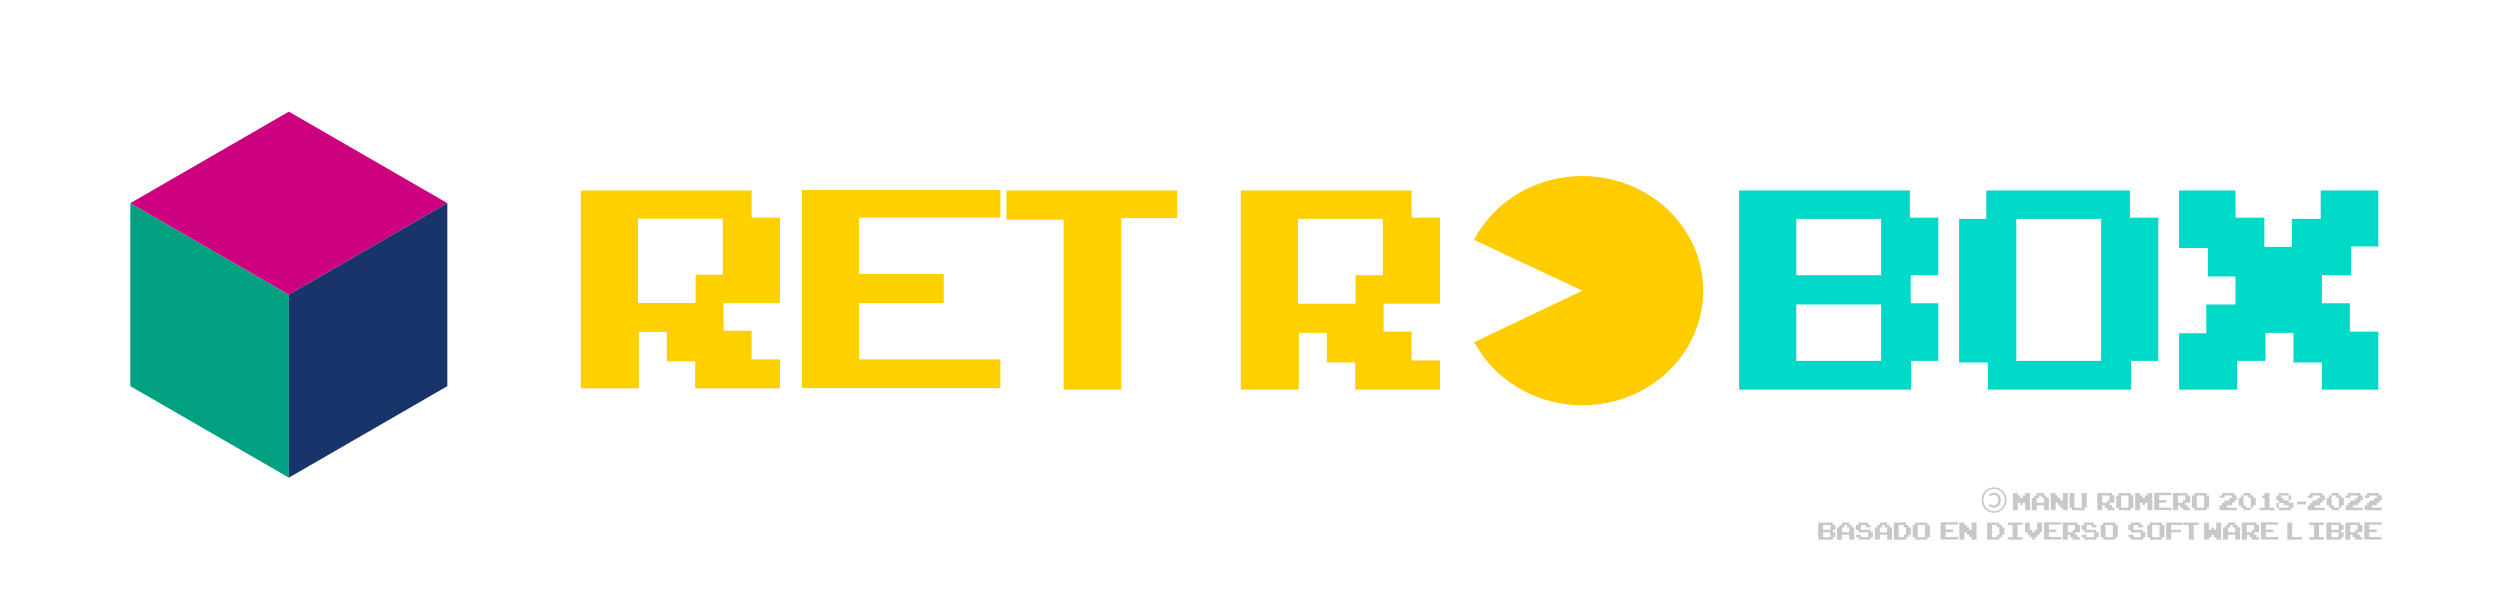 <?xml version="1.0" encoding="UTF-8" standalone="no"?>
<svg
   version="1.0"
   width="600"
   height="145"
   viewBox="0 0 6000 1450"
   preserveAspectRatio="xMidYMid meet"
   id="svg21"
   sodipodi:docname="splash_retrobox.svg"
   inkscape:version="1.1.2 (0a00cf5339, 2022-02-04)"
   xmlns:inkscape="http://www.inkscape.org/namespaces/inkscape"
   xmlns:sodipodi="http://sodipodi.sourceforge.net/DTD/sodipodi-0.dtd"
   xmlns="http://www.w3.org/2000/svg"
   xmlns:svg="http://www.w3.org/2000/svg"
   xmlns:rdf="http://www.w3.org/1999/02/22-rdf-syntax-ns#"
   xmlns:cc="http://creativecommons.org/ns#"
   xmlns:dc="http://purl.org/dc/elements/1.1/">
  <defs
     id="defs25">
    <inkscape:path-effect
       effect="simplify"
       id="path-effect37937"
       is_visible="true"
       lpeversion="1"
       steps="1"
       threshold="0"
       smooth_angles="360"
       helper_size="0"
       simplify_individual_paths="false"
       simplify_just_coalesce="false" />
    <inkscape:path-effect
       effect="simplify"
       id="path-effect1010"
       is_visible="true"
       lpeversion="1"
       steps="1"
       threshold="0"
       smooth_angles="360"
       helper_size="0"
       simplify_individual_paths="false"
       simplify_just_coalesce="false" />
    <inkscape:path-effect
       effect="simplify"
       id="path-effect15105"
       is_visible="true"
       lpeversion="1"
       steps="1"
       threshold="0"
       smooth_angles="360"
       helper_size="0"
       simplify_individual_paths="false"
       simplify_just_coalesce="false" />
    <inkscape:path-effect
       effect="simplify"
       id="path-effect15101"
       is_visible="true"
       lpeversion="1"
       steps="1"
       threshold="0"
       smooth_angles="360"
       helper_size="0"
       simplify_individual_paths="false"
       simplify_just_coalesce="false" />
    <inkscape:path-effect
       effect="simplify"
       id="path-effect15097"
       is_visible="true"
       lpeversion="1"
       steps="1"
       threshold="0"
       smooth_angles="360"
       helper_size="0"
       simplify_individual_paths="false"
       simplify_just_coalesce="false" />
    <inkscape:path-effect
       effect="simplify"
       id="path-effect15093"
       is_visible="true"
       lpeversion="1"
       steps="1"
       threshold="0"
       smooth_angles="360"
       helper_size="0"
       simplify_individual_paths="false"
       simplify_just_coalesce="false" />
    <inkscape:path-effect
       effect="simplify"
       id="path-effect15089"
       is_visible="true"
       lpeversion="1"
       steps="1"
       threshold="0"
       smooth_angles="360"
       helper_size="0"
       simplify_individual_paths="false"
       simplify_just_coalesce="false" />
    <inkscape:path-effect
       effect="simplify"
       id="path-effect15085"
       is_visible="true"
       lpeversion="1"
       steps="1"
       threshold="0"
       smooth_angles="360"
       helper_size="0"
       simplify_individual_paths="false"
       simplify_just_coalesce="false" />
    <inkscape:path-effect
       effect="simplify"
       id="path-effect14888"
       is_visible="true"
       lpeversion="1"
       steps="1"
       threshold="0"
       smooth_angles="360"
       helper_size="0"
       simplify_individual_paths="false"
       simplify_just_coalesce="false" />
    <inkscape:path-effect
       effect="simplify"
       id="path-effect14884"
       is_visible="true"
       lpeversion="1"
       steps="1"
       threshold="0"
       smooth_angles="360"
       helper_size="0"
       simplify_individual_paths="false"
       simplify_just_coalesce="false" />
    <inkscape:path-effect
       effect="simplify"
       id="path-effect14880"
       is_visible="true"
       lpeversion="1"
       steps="1"
       threshold="0"
       smooth_angles="360"
       helper_size="0"
       simplify_individual_paths="false"
       simplify_just_coalesce="false" />
    <inkscape:path-effect
       effect="simplify"
       id="path-effect14356"
       is_visible="true"
       lpeversion="1"
       steps="1"
       threshold="0"
       smooth_angles="360"
       helper_size="0"
       simplify_individual_paths="false"
       simplify_just_coalesce="false" />
    <inkscape:path-effect
       effect="simplify"
       id="path-effect14352"
       is_visible="true"
       lpeversion="1"
       steps="1"
       threshold="0"
       smooth_angles="360"
       helper_size="0"
       simplify_individual_paths="false"
       simplify_just_coalesce="false" />
    <inkscape:path-effect
       effect="simplify"
       id="path-effect14348"
       is_visible="true"
       lpeversion="1"
       steps="1"
       threshold="0"
       smooth_angles="360"
       helper_size="0"
       simplify_individual_paths="false"
       simplify_just_coalesce="false" />
    <inkscape:path-effect
       effect="simplify"
       id="path-effect13379"
       is_visible="true"
       lpeversion="1"
       steps="1"
       threshold="0"
       smooth_angles="360"
       helper_size="0"
       simplify_individual_paths="false"
       simplify_just_coalesce="false" />
    <inkscape:path-effect
       effect="skeletal"
       id="path-effect13375"
       is_visible="true"
       lpeversion="1"
       pattern="M 0,188.679 C 0,84.528 84.528,0 188.679,0 c 104.151,0 188.679,84.528 188.679,188.679 0,104.151 -84.528,188.679 -188.679,188.679 C 84.528,377.358 0,292.83 0,188.679 Z"
       copytype="single_stretched"
       prop_scale="1"
       scale_y_rel="false"
       spacing="0"
       normal_offset="0"
       tang_offset="0"
       prop_units="false"
       vertical_pattern="false"
       hide_knot="false"
       fuse_tolerance="0" />
    <inkscape:path-effect
       effect="simplify"
       id="path-effect13373"
       is_visible="true"
       lpeversion="1"
       steps="1"
       threshold="0"
       smooth_angles="360"
       helper_size="0"
       simplify_individual_paths="false"
       simplify_just_coalesce="false" />
    <inkscape:path-effect
       effect="skeletal"
       id="path-effect13369"
       is_visible="true"
       lpeversion="1"
       pattern="M 0,188.679 C 0,84.528 84.528,0 188.679,0 c 104.151,0 188.679,84.528 188.679,188.679 0,104.151 -84.528,188.679 -188.679,188.679 C 84.528,377.358 0,292.83 0,188.679 Z"
       copytype="single_stretched"
       prop_scale="1"
       scale_y_rel="false"
       spacing="0"
       normal_offset="0"
       tang_offset="0"
       prop_units="false"
       vertical_pattern="false"
       hide_knot="false"
       fuse_tolerance="0" />
    <inkscape:path-effect
       effect="powerstroke"
       id="path-effect13365"
       is_visible="true"
       lpeversion="1"
       offset_points="10,188.679"
       not_jump="false"
       sort_points="true"
       interpolator_type="CubicBezierJohan"
       interpolator_beta="0.2"
       start_linecap_type="zerowidth"
       linejoin_type="extrp_arc"
       miter_limit="4"
       scale_width="1"
       end_linecap_type="zerowidth" />
    <inkscape:path-effect
       effect="powerstroke"
       id="path-effect13361"
       is_visible="true"
       lpeversion="1"
       offset_points="0,188.679"
       not_jump="false"
       sort_points="true"
       interpolator_type="CubicBezierJohan"
       interpolator_beta="0.2"
       start_linecap_type="zerowidth"
       linejoin_type="extrp_arc"
       miter_limit="4"
       scale_width="1"
       end_linecap_type="zerowidth" />
    <inkscape:path-effect
       effect="powerstroke"
       id="path-effect13357"
       is_visible="true"
       lpeversion="1"
       offset_points="0,188.679"
       not_jump="false"
       sort_points="true"
       interpolator_type="CubicBezierJohan"
       interpolator_beta="0.2"
       start_linecap_type="zerowidth"
       linejoin_type="extrp_arc"
       miter_limit="4"
       scale_width="1"
       end_linecap_type="zerowidth" />
    <inkscape:path-effect
       effect="powerstroke"
       id="path-effect13353"
       is_visible="true"
       lpeversion="1"
       offset_points="0,188.679"
       not_jump="false"
       sort_points="true"
       interpolator_type="CubicBezierJohan"
       interpolator_beta="0.2"
       start_linecap_type="zerowidth"
       linejoin_type="extrp_arc"
       miter_limit="4"
       scale_width="1"
       end_linecap_type="zerowidth" />
    <inkscape:path-effect
       effect="powerstroke"
       id="path-effect13349"
       is_visible="true"
       lpeversion="1"
       offset_points="0,188.679"
       not_jump="false"
       sort_points="true"
       interpolator_type="CubicBezierJohan"
       interpolator_beta="0.2"
       start_linecap_type="zerowidth"
       linejoin_type="extrp_arc"
       miter_limit="4"
       scale_width="1"
       end_linecap_type="zerowidth" />
    <inkscape:path-effect
       effect="powerstroke"
       id="path-effect13345"
       is_visible="true"
       lpeversion="1"
       offset_points="0,188.679"
       not_jump="false"
       sort_points="true"
       interpolator_type="CubicBezierJohan"
       interpolator_beta="0.2"
       start_linecap_type="zerowidth"
       linejoin_type="extrp_arc"
       miter_limit="4"
       scale_width="1"
       end_linecap_type="zerowidth" />
    <inkscape:path-effect
       effect="powerstroke"
       id="path-effect13341"
       is_visible="true"
       lpeversion="1"
       offset_points="0,188.679"
       not_jump="false"
       sort_points="true"
       interpolator_type="CubicBezierJohan"
       interpolator_beta="0.2"
       start_linecap_type="zerowidth"
       linejoin_type="extrp_arc"
       miter_limit="4"
       scale_width="1"
       end_linecap_type="zerowidth" />
    <inkscape:path-effect
       effect="powerstroke"
       id="path-effect13337"
       is_visible="true"
       lpeversion="1"
       offset_points="0,188.679"
       not_jump="false"
       sort_points="true"
       interpolator_type="CubicBezierJohan"
       interpolator_beta="0.2"
       start_linecap_type="zerowidth"
       linejoin_type="extrp_arc"
       miter_limit="4"
       scale_width="1"
       end_linecap_type="zerowidth" />
    <inkscape:path-effect
       effect="powerstroke"
       id="path-effect13333"
       is_visible="true"
       lpeversion="1"
       offset_points="0,188.679"
       not_jump="false"
       sort_points="true"
       interpolator_type="CubicBezierJohan"
       interpolator_beta="0.2"
       start_linecap_type="zerowidth"
       linejoin_type="extrp_arc"
       miter_limit="4"
       scale_width="1"
       end_linecap_type="zerowidth" />
    <inkscape:path-effect
       effect="powerstroke"
       id="path-effect13329"
       is_visible="true"
       lpeversion="1"
       offset_points="0,188.679"
       not_jump="false"
       sort_points="true"
       interpolator_type="CubicBezierJohan"
       interpolator_beta="0.2"
       start_linecap_type="zerowidth"
       linejoin_type="extrp_arc"
       miter_limit="4"
       scale_width="1"
       end_linecap_type="zerowidth" />
    <inkscape:path-effect
       effect="powerstroke"
       id="path-effect13325"
       is_visible="true"
       lpeversion="1"
       offset_points="0,188.679"
       not_jump="false"
       sort_points="true"
       interpolator_type="CubicBezierJohan"
       interpolator_beta="0.2"
       start_linecap_type="zerowidth"
       linejoin_type="extrp_arc"
       miter_limit="4"
       scale_width="1"
       end_linecap_type="zerowidth" />
    <inkscape:path-effect
       effect="powerstroke"
       id="path-effect13321"
       is_visible="true"
       lpeversion="1"
       offset_points="0,188.679"
       not_jump="false"
       sort_points="true"
       interpolator_type="CubicBezierJohan"
       interpolator_beta="0.2"
       start_linecap_type="zerowidth"
       linejoin_type="extrp_arc"
       miter_limit="4"
       scale_width="1"
       end_linecap_type="zerowidth" />
    <inkscape:path-effect
       effect="bend_path"
       id="path-effect13315"
       is_visible="true"
       lpeversion="1"
       bendpath="m 1288.155,445.716 c 30.002,89.042 24.671,178.474 24.671,271.714 0,66.675 0,133.35 0,200.025"
       prop_scale="8"
       scale_y_rel="false"
       vertical="false"
       hide_knot="false" />
    <inkscape:path-effect
       effect="bend_path"
       id="path-effect13298"
       is_visible="true"
       lpeversion="1"
       bendpath="m 1087.418,736.426 c 30.96,16.879 52.063,46.237 78.786,68.595 6.068,5.077 13.694,9.123 19.268,14.697"
       prop_scale="1"
       scale_y_rel="false"
       vertical="false"
       hide_knot="false" />
    <inkscape:path-effect
       effect="skeletal"
       id="path-effect13281"
       is_visible="true"
       lpeversion="1"
       pattern="M 0,188.679 C 0,84.528 84.528,0 188.679,0 c 104.151,0 188.679,84.528 188.679,188.679 0,104.151 -84.528,188.679 -188.679,188.679 C 84.528,377.358 0,292.83 0,188.679 Z"
       copytype="single_stretched"
       prop_scale="1"
       scale_y_rel="false"
       spacing="0"
       normal_offset="0"
       tang_offset="0"
       prop_units="false"
       vertical_pattern="false"
       hide_knot="false"
       fuse_tolerance="0" />
    <marker
       style="overflow:visible"
       id="Arrow1Lstart"
       refX="0"
       refY="0"
       orient="auto"
       inkscape:stockid="Arrow1Lstart"
       inkscape:isstock="true">
      <path
         transform="matrix(0.8,0,0,0.8,10,0)"
         style="fill-rule:evenodd;stroke:#000000;stroke-width:1pt"
         d="M 0,0 5,-5 -12.5,0 5,5 Z"
         id="path1033" />
    </marker>
    <linearGradient
       id="linearGradient847"
       inkscape:swatch="solid">
      <stop
         style="stop-color:#000000;stop-opacity:1;"
         offset="0"
         id="stop845" />
    </linearGradient>
    <filter
       style="color-interpolation-filters:sRGB"
       inkscape:label="Drop Shadow"
       id="filter4892"
       x="-0.002"
       y="-0.006"
       width="1.005"
       height="1.016">
      <feFlood
         flood-opacity="0.498"
         flood-color="rgb(0,0,0)"
         result="flood"
         id="feFlood4882" />
      <feComposite
         in="flood"
         in2="SourceGraphic"
         operator="in"
         result="composite1"
         id="feComposite4884" />
      <feGaussianBlur
         in="composite1"
         stdDeviation="3"
         result="blur"
         id="feGaussianBlur4886" />
      <feOffset
         dx="6"
         dy="6"
         result="offset"
         id="feOffset4888" />
      <feComposite
         in="SourceGraphic"
         in2="offset"
         operator="over"
         result="composite2"
         id="feComposite4890" />
    </filter>
    <filter
       style="color-interpolation-filters:sRGB"
       inkscape:label="Drop Shadow"
       id="filter4892-2"
       x="-0.002"
       width="1.006"
       y="-0.008"
       height="1.022">
      <feFlood
         flood-opacity="0.498"
         flood-color="rgb(0,0,0)"
         result="flood"
         id="feFlood4882-4" />
      <feComposite
         in="flood"
         in2="SourceGraphic"
         operator="in"
         result="composite1"
         id="feComposite4884-0" />
      <feGaussianBlur
         in="composite1"
         stdDeviation="4.525"
         result="blur"
         id="feGaussianBlur4886-4" />
      <feOffset
         dx="6"
         dy="6"
         result="offset"
         id="feOffset4888-1" />
      <feComposite
         in="SourceGraphic"
         in2="offset"
         operator="over"
         result="composite2"
         id="feComposite4890-3" />
    </filter>
    <filter
       style="color-interpolation-filters:sRGB"
       inkscape:label="Drop Shadow"
       id="filter4892-2-8"
       x="-0.003"
       width="1.007"
       y="-0.009"
       height="1.023">
      <feFlood
         flood-opacity="0.498"
         flood-color="rgb(0,0,0)"
         result="flood"
         id="feFlood4882-4-5" />
      <feComposite
         in="flood"
         in2="SourceGraphic"
         operator="in"
         result="composite1"
         id="feComposite4884-0-8" />
      <feGaussianBlur
         in="composite1"
         stdDeviation="4.91"
         result="blur"
         id="feGaussianBlur4886-4-2" />
      <feOffset
         dx="6"
         dy="6"
         result="offset"
         id="feOffset4888-1-8" />
      <feComposite
         in="SourceGraphic"
         in2="offset"
         operator="over"
         result="composite2"
         id="feComposite4890-3-4" />
    </filter>
    <clipPath
       clipPathUnits="userSpaceOnUse"
       id="clipPath26095">
      <g
         id="g26101"
         transform="matrix(1.209,0,0,1,-2297.625,-93.198)">
        <path
           sodipodi:type="star"
           style="fill:#00ffff;fill-opacity:1"
           id="path26097"
           inkscape:flatsided="true"
           sodipodi:sides="3"
           sodipodi:cx="291.7088"
           sodipodi:cy="12.1157"
           sodipodi:r1="20.503492"
           sodipodi:r2="10.251747"
           sodipodi:arg1="0"
           sodipodi:arg2="1.0471976"
           inkscape:rounded="0"
           inkscape:randomized="0"
           transform="matrix(10.909,16.615,-18.895,9.593,2960.326,-4216.664)"
           inkscape:transform-center-x="111.83742"
           inkscape:transform-center-y="6.5843744e-05"
           d="M 312.212,12.116 281.457,29.872 V -5.641 Z" />
        <path
           sodipodi:type="star"
           style="fill:#00ffff;fill-opacity:1"
           id="path26099"
           inkscape:flatsided="true"
           sodipodi:sides="3"
           sodipodi:cx="291.7088"
           sodipodi:cy="12.1157"
           sodipodi:r1="20.503492"
           sodipodi:r2="10.251747"
           sodipodi:arg1="0"
           sodipodi:arg2="1.0471976"
           inkscape:rounded="0"
           inkscape:randomized="0"
           transform="matrix(10.909,16.615,-18.895,9.593,2960.326,-4622.074)"
           inkscape:transform-center-x="111.83742"
           inkscape:transform-center-y="6.5843744e-05"
           d="M 312.212,12.116 281.457,29.872 V -5.641 Z" />
      </g>
    </clipPath>
  </defs>
  <sodipodi:namedview
     pagecolor="#ffffff"
     bordercolor="#666666"
     borderopacity="1"
     objecttolerance="10"
     gridtolerance="10"
     guidetolerance="10"
     inkscape:pageopacity="0"
     inkscape:pageshadow="2"
     inkscape:window-width="1366"
     inkscape:window-height="703"
     id="namedview23"
     showgrid="false"
     inkscape:zoom="1"
     inkscape:cx="291"
     inkscape:cy="66.5"
     inkscape:window-x="0"
     inkscape:window-y="0"
     inkscape:window-maximized="1"
     inkscape:current-layer="svg21"
     inkscape:document-rotation="0"
     fit-margin-top="0"
     fit-margin-left="0"
     fit-margin-right="0"
     fit-margin-bottom="0"
     inkscape:pagecheckerboard="0"
     showguides="false"
     width="731.292px"
     height="145px" />
  <g
     aria-label="RETR   "
     id="text2609"
     style="font-size:2133.33px;line-height:1.25;font-family:'Game Over';-inkscape-font-specification:'Game Over';fill:#ffd000;fill-rule:evenodd;stroke-width:10"
     transform="translate(-100)">
    <path
       d="m 1972.01,727.017 h -135.36 v 66.75 h 67.2 v 68.657 h 68.16 v 69.611 h -203.52 v -64.843 h -68.16 v -70.564 h -67.2 v 135.407 h -139.2 V 457.157 h 409.92 v 64.843 h 68.16 z M 1834.73,659.313 V 524.86 h -203.52 v 202.157 h 138.24 v -67.703 z"
       style="font-size:960px;font-family:ArcadeClassic;-inkscape-font-specification:ArcadeClassic;stroke-width:9.966"
       id="path110907" />
    <path
       d="m 2500.945,931.397 h -476.136 v -475.192 h 476.136 v 66.13 h -339.153 v 135.094 h 203.114 v 69.909 h -203.114 v 135.094 h 339.153 z"
       style="font-size:960px;font-family:ArcadeClassic;-inkscape-font-specification:ArcadeClassic;stroke-width:9.841"
       id="path110909" />
    <path
       d="m 2925.289,523.397 h -134.4 v 411.84 h -138.24 v -408 h -137.28 v -70.08 h 409.92 z"
       style="font-size:960px;font-family:ArcadeClassic;-inkscape-font-specification:ArcadeClassic"
       id="path110911" />
    <path
       d="m 3556.008,728.837 h -135.36 v 67.2 h 67.2 v 69.12 h 68.16 v 70.08 h -203.52 v -65.28 h -68.16 v -71.04 h -67.2 v 136.32 h -139.2 v -478.08 h 409.92 v 65.28 h 68.16 z m -137.28,-68.16 v -135.36 h -203.52 v 203.52 h 138.24 v -68.16 z"
       style="font-size:960px;font-family:ArcadeClassic;-inkscape-font-specification:ArcadeClassic"
       id="path110913" />
  </g>
  <g
     aria-label="BOX"
     id="text1018"
     style="font-size:960px;line-height:1.25;fill:#00d8c8;fill-rule:evenodd;stroke-width:10"
     transform="translate(-100)">
    <path
       d="m 4751.946,866.07 h -65.28 v 69.12 h -412.8 v -478.08 h 409.92 v 65.28 h 68.16 v 138.24 h -66.24 v 67.2 h 66.24 z m -137.28,-205.44 v -135.36 h -203.52 v 135.36 z m 0,205.44 v -135.36 h -203.52 v 135.36 z"
       style="font-family:ArcadeClassic;-inkscape-font-specification:ArcadeClassic"
       id="path114196" />
    <path
       d="m 5279.945,866.07 h -65.28 v 69.12 h -343.68 v -65.28 h -69.12 v -344.64 h 65.28 v -68.16 h 344.64 v 65.28 h 68.16 z m -137.28,0 v -340.8 h -203.52 v 340.8 z"
       style="font-family:ArcadeClassic;-inkscape-font-specification:ArcadeClassic;fill:#00d8c8;fill-opacity:1"
       id="path114198" />
    <path
       d="m 5807.944,935.19 h -135.36 v -65.28 h -68.16 v -71.04 h -67.2 v 67.2 h -68.16 v 69.12 h -139.2 v -135.36 h 65.28 v -69.12 h 70.08 v -67.2 h -66.24 v -68.16 h -69.12 v -138.24 h 135.36 v 65.28 h 69.12 v 70.08 h 66.24 v -67.2 h 69.12 v -68.16 h 138.24 v 134.4 h -65.28 v 69.12 h -70.08 v 67.2 h 67.2 v 68.16 h 68.16 z"
       style="font-family:ArcadeClassic;-inkscape-font-specification:ArcadeClassic"
       id="path114200" />
  </g>
  <g
     aria-label="🄯 Manu  Romero  2018-2022"
     id="text1022"
     style="font-size:160px;line-height:1.25;font-family:'Noto Sans';-inkscape-font-specification:'Noto Sans';fill:#c8c8c8;fill-rule:evenodd;stroke-width:10"
     transform="matrix(0.516,0,0,0.516,2730.754,454.976)">
    <path
       d="m 3982.713,1503.428 c 31.2,0 57.76,-23.2 57.76,-59.52 0,-36.32 -26.56,-59.04 -57.76,-59.04 -31.04,0 -57.76,22.72 -57.76,59.04 0,36.32 26.72,59.52 57.76,59.52 z m 0,-7.2 c -27.04,0 -49.44,-21.12 -49.44,-52.32 0,-31.2 22.4,-51.84 49.44,-51.84 26.88,0 49.44,20.64 49.44,51.84 0,31.2 -22.56,52.32 -49.44,52.32 z m -1.44,-16.96 c 18.08,0 32.64,-13.28 32.64,-35.36 0,-20.8 -15.04,-33.76 -31.68,-33.76 -10.88,0 -17.76,4.16 -23.84,10.08 l 6.24,7.04 c 5.12,-4.8 10.24,-7.36 16.96,-7.36 12.48,0 20.48,9.92 20.48,24 0,15.84 -8.32,25.6 -21.28,25.6 -7.68,0 -12.96,-3.52 -18.24,-8 l -5.44,7.68 c 6.56,5.6 13.44,10.08 24.16,10.08 z"
       style="font-family:ArcadeClassic;-inkscape-font-specification:ArcadeClassic"
       id="path120072" />
    <path
       d="m 4149.592,1491.268 h -22.56 v -34.08 h -11.2 v 11.2 h -11.52 v -11.2 h -11.2 v 34.08 h -23.2 v -79.68 h 22.56 v 10.88 h 11.52 v 11.68 h 11.04 v -11.2 h 11.52 v -11.36 h 23.04 z"
       style="font-family:ArcadeClassic;-inkscape-font-specification:ArcadeClassic"
       id="path120074" />
    <path
       d="m 4237.592,1491.268 h -22.56 v -22.72 h -33.92 v 22.72 h -23.2 v -56.96 h 10.88 v -11.36 h 11.52 v -11.36 h 34.4 v 10.88 h 11.52 v 11.36 h 11.36 z m -22.88,-34.4 v -23.04 h -11.36 v -10.88 h -11.68 v 11.52 h -10.88 v 22.4 z"
       style="font-family:ArcadeClassic;-inkscape-font-specification:ArcadeClassic"
       id="path120076" />
    <path
       d="m 4325.592,1491.268 h -22.56 v -10.88 h -11.36 v -11.52 h -11.36 v -11.68 h -11.2 v 34.08 h -23.2 v -79.68 h 22.56 v 10.88 h 11.52 v 11.36 h 11.36 v 11.68 h 11.2 v -33.92 h 23.04 z"
       style="font-family:ArcadeClassic;-inkscape-font-specification:ArcadeClassic"
       id="path120078" />
    <path
       d="m 4413.592,1479.748 h -10.88 v 11.52 h -57.28 v -10.88 h -11.52 v -68.8 h 22.56 v 68.16 h 34.08 v -68.16 h 23.04 z"
       style="font-family:ArcadeClassic;-inkscape-font-specification:ArcadeClassic"
       id="path120080" />
    <path
       d="m 4542.551,1456.868 h -22.56 v 11.2 h 11.2 v 11.52 h 11.36 v 11.68 h -33.92 v -10.88 h -11.36 v -11.84 h -11.2 v 22.72 h -23.2 v -79.68 h 68.32 v 10.88 h 11.36 z m -22.88,-11.36 v -22.56 h -33.92 v 33.92 h 23.04 v -11.36 z"
       style="font-family:ArcadeClassic;-inkscape-font-specification:ArcadeClassic"
       id="path120082" />
    <path
       d="m 4630.551,1479.748 h -10.88 v 11.52 h -57.28 v -10.88 h -11.52 v -57.44 h 10.88 v -11.36 h 57.44 v 10.88 h 11.36 z m -22.88,0 v -56.8 h -33.92 v 56.8 z"
       style="font-family:ArcadeClassic;-inkscape-font-specification:ArcadeClassic"
       id="path120084" />
    <path
       d="m 4718.551,1491.268 h -22.56 v -34.08 h -11.2 v 11.2 h -11.52 v -11.2 h -11.2 v 34.08 h -23.2 v -79.68 h 22.56 v 10.88 h 11.52 v 11.68 h 11.04 v -11.2 h 11.52 v -11.36 h 23.04 z"
       style="font-family:ArcadeClassic;-inkscape-font-specification:ArcadeClassic"
       id="path120086" />
    <path
       d="m 4807.991,1490.628 h -80.64 v -80.48 h 80.64 v 11.2 h -57.44 v 22.88 h 34.4 v 11.84 h -34.4 v 22.88 h 57.44 z"
       style="font-family:ArcadeClassic;-inkscape-font-specification:ArcadeClassic"
       id="path120088" />
    <path
       d="m 4894.551,1456.868 h -22.56 v 11.2 h 11.2 v 11.52 h 11.36 v 11.68 h -33.92 v -10.88 h -11.36 v -11.84 h -11.2 v 22.72 h -23.2 v -79.68 h 68.32 v 10.88 h 11.36 z m -22.88,-11.36 v -22.56 h -33.92 v 33.92 h 23.04 v -11.36 z"
       style="font-family:ArcadeClassic;-inkscape-font-specification:ArcadeClassic"
       id="path120090" />
    <path
       d="m 4982.551,1479.748 h -10.88 v 11.52 h -57.28 v -10.88 h -11.52 v -57.44 h 10.88 v -11.36 h 57.44 v 10.88 h 11.36 z m -22.88,0 v -56.8 h -33.92 v 56.8 z"
       style="font-family:ArcadeClassic;-inkscape-font-specification:ArcadeClassic"
       id="path120092" />
    <path
       d="m 5111.51,1445.508 h -10.88 v 11.36 h -11.36 v 11.52 h -23.2 v 11.2 h 45.44 v 11.68 h -79.68 v -22.56 h 10.88 v -11.52 h 11.52 v -11.36 h 22.72 v -11.52 h 11.84 v -11.36 h -33.76 v 11.04 h -23.2 v -11.04 h 10.88 v -11.36 h 57.44 v 10.88 h 11.36 z"
       style="font-family:ArcadeClassic;-inkscape-font-specification:ArcadeClassic"
       id="path120094" />
    <path
       d="m 5199.51,1468.388 h -10.88 v 11.36 h -11.36 v 11.52 h -34.56 v -10.88 h -11.36 v -11.52 h -11.52 v -34.56 h 10.88 v -11.36 h 11.52 v -11.36 h 34.4 v 10.88 h 11.52 v 11.36 h 11.36 z m -22.88,11.36 v -45.92 h -11.36 v -10.88 h -22.56 v 45.92 h 11.52 v 10.88 z"
       style="font-family:ArcadeClassic;-inkscape-font-specification:ArcadeClassic"
       id="path120096" />
    <path
       d="m 5286.39,1491.268 h -68.32 v -11.2 h 22.56 v -45.44 h -11.04 v -11.68 h 10.88 v -11.36 h 23.04 v 68 h 22.88 z"
       style="font-family:ArcadeClassic;-inkscape-font-specification:ArcadeClassic"
       id="path120098" />
    <path
       d="m 5375.51,1479.748 h -10.88 v 11.52 h -57.28 v -10.88 h -11.52 v -23.2 h 11.2 v -11.2 h -11.2 v -23.04 h 10.88 v -11.36 h 45.92 v 10.88 h 11.52 v 23.04 h -11.2 v 11.2 h 22.56 z m -22.88,-34.24 v -22.56 h -33.92 v 11.68 h 11.52 v 10.88 z m 0,34.24 v -11.68 h -22.72 v -10.88 h -22.56 v 22.56 z"
       style="font-family:ArcadeClassic;-inkscape-font-specification:ArcadeClassic"
       id="path120100" />
    <path
       d="m 5391.482,1451.434 h 42.109 v 12.812 h -42.109 z"
       style="font-family:ArcadeClassic;-inkscape-font-specification:ArcadeClassic"
       id="path120102" />
    <path
       d="m 5521.244,1445.508 h -10.88 v 11.36 h -11.36 v 11.52 h -23.2 v 11.2 h 45.44 v 11.68 h -79.68 v -22.56 h 10.88 v -11.52 h 11.52 v -11.36 h 22.72 v -11.52 h 11.84 v -11.36 h -33.76 v 11.04 h -23.2 v -11.04 h 10.88 v -11.36 h 57.44 v 10.88 h 11.36 z"
       style="font-family:ArcadeClassic;-inkscape-font-specification:ArcadeClassic"
       id="path120104" />
    <path
       d="m 5609.244,1468.388 h -10.88 v 11.36 h -11.36 v 11.52 h -34.56 v -10.88 h -11.36 v -11.52 h -11.52 v -34.56 h 10.88 v -11.36 h 11.52 v -11.36 h 34.4 v 10.88 h 11.52 v 11.36 h 11.36 z m -22.88,11.36 v -45.92 h -11.36 v -10.88 h -22.56 v 45.92 h 11.52 v 10.88 z"
       style="font-family:ArcadeClassic;-inkscape-font-specification:ArcadeClassic"
       id="path120106" />
    <path
       d="m 5697.244,1445.508 h -10.88 v 11.36 h -11.36 v 11.52 h -23.2 v 11.2 h 45.44 v 11.68 h -79.68 v -22.56 h 10.88 v -11.52 h 11.52 v -11.36 h 22.72 v -11.52 h 11.84 v -11.36 h -33.76 v 11.04 h -23.2 v -11.04 h 10.88 v -11.36 h 57.44 v 10.88 h 11.36 z"
       style="font-family:ArcadeClassic;-inkscape-font-specification:ArcadeClassic"
       id="path120108" />
    <path
       d="m 5785.244,1445.508 h -10.88 v 11.36 h -11.36 v 11.52 h -23.2 v 11.2 h 45.44 v 11.68 h -79.68 v -22.56 h 10.88 v -11.52 h 11.52 v -11.36 h 22.72 v -11.52 h 11.84 v -11.36 h -33.76 v 11.04 h -23.2 v -11.04 h 10.88 v -11.36 h 57.44 v 10.88 h 11.36 z"
       style="font-family:ArcadeClassic;-inkscape-font-specification:ArcadeClassic"
       id="path120110" />
  </g>
  <g
     aria-label="BASADO  EN  DIVERSO  SOFTWARE  LIBRE"
     id="text74939"
     style="font-size:160px;line-height:1.25;stroke-width:10"
     transform="matrix(0.516,0,0,0.516,2730.754,454.976)">
    <path
       d="m 3244.088,1616.863 h -10.88 v 11.52 h -68.8 v -79.68 h 68.32 v 10.88 h 11.36 v 23.04 h -11.04 v 11.2 h 11.04 z m -22.88,-34.24 v -22.56 h -33.92 v 22.56 z m 0,34.24 v -22.56 h -33.92 v 22.56 z"
       style="font-family:ArcadeClassic;-inkscape-font-specification:ArcadeClassic;fill:#c8c8c8"
       id="path121593" />
    <path
       d="m 3332.088,1628.383 h -22.56 v -22.72 h -33.92 v 22.72 h -23.2 v -56.96 h 10.88 v -11.36 h 11.52 v -11.36 h 34.4 v 10.88 h 11.52 v 11.36 h 11.36 z m -22.88,-34.4 v -23.04 h -11.36 v -10.88 h -11.68 v 11.52 h -10.88 v 22.4 z"
       style="font-family:ArcadeClassic;-inkscape-font-specification:ArcadeClassic;fill:#c8c8c8"
       id="path121595" />
    <path
       d="m 3420.088,1616.863 h -10.88 v 11.52 h -57.28 v -10.88 h -11.52 v -11.68 h 22.56 v 11.04 h 34.4 v -22.24 h -45.44 v -11.52 h -11.52 v -23.04 h 10.88 v -11.36 h 45.92 v 10.88 h 11.52 v 11.52 h -22.56 v -11.04 h -22.88 v 22.24 h 45.44 v 11.52 h 11.36 z"
       style="font-family:ArcadeClassic;-inkscape-font-specification:ArcadeClassic;fill:#c8c8c8"
       id="path121597" />
    <path
       d="m 3508.088,1628.383 h -22.56 v -22.72 h -33.92 v 22.72 h -23.2 v -56.96 h 10.88 v -11.36 h 11.52 v -11.36 h 34.4 v 10.88 h 11.52 v 11.36 h 11.36 z m -22.88,-34.4 v -23.04 h -11.36 v -10.88 h -11.68 v 11.52 h -10.88 v 22.4 z"
       style="font-family:ArcadeClassic;-inkscape-font-specification:ArcadeClassic;fill:#c8c8c8"
       id="path121599" />
    <path
       d="m 3596.088,1605.503 h -10.88 v 11.36 h -11.36 v 11.52 h -57.44 v -79.68 h 56.8 v 10.88 h 11.52 v 11.36 h 11.36 z m -22.88,0 v -34.56 h -11.36 v -10.88 h -22.56 v 56.8 h 23.04 v -11.36 z"
       style="font-family:ArcadeClassic;-inkscape-font-specification:ArcadeClassic;fill:#c8c8c8"
       id="path121601" />
    <path
       d="m 3684.088,1616.863 h -10.88 v 11.52 h -57.28 v -10.88 h -11.52 v -57.44 h 10.88 v -11.36 h 57.44 v 10.88 h 11.36 z m -22.88,0 v -56.8 h -33.92 v 56.8 z"
       style="font-family:ArcadeClassic;-inkscape-font-specification:ArcadeClassic;fill:#c8c8c8"
       id="path121603" />
    <path
       d="m 3814.487,1627.743 h -80.64 v -80.48 h 80.64 v 11.2 h -57.44 v 22.88 h 34.4 v 11.84 h -34.4 v 22.88 h 57.44 z"
       style="font-family:ArcadeClassic;-inkscape-font-specification:ArcadeClassic;fill:#c8c8c8"
       id="path121605" />
    <path
       d="m 3901.047,1628.383 h -22.56 v -10.88 h -11.36 v -11.52 h -11.36 v -11.68 h -11.2 v 34.08 h -23.2 v -79.68 h 22.56 v 10.88 h 11.52 v 11.36 h 11.36 v 11.68 h 11.2 v -33.92 h 23.04 z"
       style="font-family:ArcadeClassic;-inkscape-font-specification:ArcadeClassic;fill:#c8c8c8"
       id="path121607" />
    <path
       d="m 4030.006,1605.503 h -10.88 v 11.36 h -11.36 v 11.52 h -57.44 v -79.68 h 56.8 v 10.88 h 11.52 v 11.36 h 11.36 z m -22.88,0 v -34.56 h -11.36 v -10.88 h -22.56 v 56.8 h 23.04 v -11.36 z"
       style="font-family:ArcadeClassic;-inkscape-font-specification:ArcadeClassic;fill:#c8c8c8"
       id="path121609" />
    <path
       d="m 4114.646,1628.383 h -68.32 v -11.2 h 22.56 v -56.8 h -22.56 v -11.68 h 68.32 v 11.04 h -22.56 v 56.96 h 22.56 z"
       style="font-family:ArcadeClassic;-inkscape-font-specification:ArcadeClassic;fill:#c8c8c8"
       id="path121611" />
    <path
       d="m 4206.006,1593.983 h -10.88 v 11.52 h -11.36 v 11.36 h -11.52 v 11.52 h -11.52 v -10.88 h -11.52 v -11.52 h -11.36 v -11.36 h -11.52 v -45.92 h 22.56 v 33.6 h 11.52 v 11.84 h 11.04 v -11.2 h 11.52 v -34.24 h 23.04 z"
       style="font-family:ArcadeClassic;-inkscape-font-specification:ArcadeClassic;fill:#c8c8c8"
       id="path121613" />
    <path
       d="m 4295.446,1627.743 h -80.64 v -80.48 h 80.64 v 11.2 h -57.44 v 22.88 h 34.4 v 11.84 h -34.4 v 22.88 h 57.44 z"
       style="font-family:ArcadeClassic;-inkscape-font-specification:ArcadeClassic;fill:#c8c8c8"
       id="path121615" />
    <path
       d="m 4382.006,1593.983 h -22.56 v 11.2 h 11.2 v 11.52 h 11.36 v 11.68 h -33.92 v -10.88 h -11.36 v -11.84 h -11.2 v 22.72 h -23.2 v -79.68 h 68.32 v 10.88 h 11.36 z m -22.88,-11.36 v -22.56 h -33.92 v 33.92 h 23.04 v -11.36 z"
       style="font-family:ArcadeClassic;-inkscape-font-specification:ArcadeClassic;fill:#c8c8c8"
       id="path121617" />
    <path
       d="m 4470.006,1616.863 h -10.88 v 11.52 h -57.28 v -10.88 h -11.52 v -11.68 h 22.56 v 11.04 h 34.4 v -22.24 h -45.44 v -11.52 h -11.52 v -23.04 h 10.88 v -11.36 h 45.92 v 10.88 h 11.52 v 11.52 h -22.56 v -11.04 h -22.88 v 22.24 h 45.44 v 11.52 h 11.36 z"
       style="font-family:ArcadeClassic;-inkscape-font-specification:ArcadeClassic;fill:#c8c8c8"
       id="path121619" />
    <path
       d="m 4558.006,1616.863 h -10.88 v 11.52 h -57.28 v -10.88 h -11.52 v -57.44 h 10.88 v -11.36 h 57.44 v 10.88 h 11.36 z m -22.88,0 v -56.8 h -33.92 v 56.8 z"
       style="font-family:ArcadeClassic;-inkscape-font-specification:ArcadeClassic;fill:#c8c8c8"
       id="path121621" />
    <path
       d="m 4686.965,1616.863 h -10.88 v 11.52 h -57.28 v -10.88 h -11.52 v -11.68 h 22.56 v 11.04 h 34.4 v -22.24 h -45.44 v -11.52 h -11.52 v -23.04 h 10.88 v -11.36 h 45.92 v 10.88 h 11.52 v 11.52 h -22.56 v -11.04 h -22.88 v 22.24 h 45.44 v 11.52 h 11.36 z"
       style="font-family:ArcadeClassic;-inkscape-font-specification:ArcadeClassic;fill:#c8c8c8"
       id="path121623" />
    <path
       d="m 4774.965,1616.863 h -10.88 v 11.52 h -57.28 v -10.88 h -11.52 v -57.44 h 10.88 v -11.36 h 57.44 v 10.88 h 11.36 z m -22.88,0 v -56.8 h -33.92 v 56.8 z"
       style="font-family:ArcadeClassic;-inkscape-font-specification:ArcadeClassic;fill:#c8c8c8"
       id="path121625" />
    <path
       d="m 4862.965,1559.743 h -56.8 v 22.56 h 45.44 v 11.68 h -45.12 v 34.4 h -23.2 v -79.68 h 79.68 z"
       style="font-family:ArcadeClassic;-inkscape-font-specification:ArcadeClassic;fill:#c8c8c8"
       id="path121627" />
    <path
       d="m 4933.845,1559.743 h -22.4 v 68.64 h -23.04 v -68 h -22.88 v -11.68 h 68.32 z"
       style="font-family:ArcadeClassic;-inkscape-font-specification:ArcadeClassic;fill:#c8c8c8"
       id="path121629" />
    <path
       d="m 5038.965,1628.383 h -22.56 v -10.88 h -11.36 v -11.84 h -11.2 v 11.2 h -11.36 v 11.52 h -23.2 v -79.68 h 22.56 v 33.92 h 11.2 v -11.04 h 11.68 v 11.04 h 11.2 v -33.92 h 23.04 z"
       style="font-family:ArcadeClassic;-inkscape-font-specification:ArcadeClassic;fill:#c8c8c8"
       id="path121631" />
    <path
       d="m 5126.965,1628.383 h -22.56 v -22.72 h -33.92 v 22.72 h -23.2 v -56.96 h 10.88 v -11.36 h 11.52 v -11.36 h 34.4 v 10.88 h 11.52 v 11.36 h 11.36 z m -22.88,-34.4 v -23.04 h -11.36 v -10.88 h -11.68 v 11.52 h -10.88 v 22.4 z"
       style="font-family:ArcadeClassic;-inkscape-font-specification:ArcadeClassic;fill:#c8c8c8"
       id="path121633" />
    <path
       d="m 5214.964,1593.983 h -22.56 v 11.2 h 11.2 v 11.52 h 11.36 v 11.68 h -33.92 v -10.88 h -11.36 v -11.84 h -11.2 v 22.72 h -23.2 v -79.68 h 68.32 v 10.88 h 11.36 z m -22.88,-11.36 v -22.56 h -33.92 v 33.92 h 23.04 v -11.36 z"
       style="font-family:ArcadeClassic;-inkscape-font-specification:ArcadeClassic;fill:#c8c8c8"
       id="path121635" />
    <path
       d="m 5304.404,1627.743 h -80.64 v -80.48 h 80.64 v 11.2 h -57.44 v 22.88 h 34.4 v 11.84 h -34.4 v 22.88 h 57.44 z"
       style="font-family:ArcadeClassic;-inkscape-font-specification:ArcadeClassic;fill:#c8c8c8"
       id="path121637" />
    <path
       d="m 5414.803,1628.383 h -68.32 v -79.68 h 22.56 v 68 h 45.76 z"
       style="font-family:ArcadeClassic;-inkscape-font-specification:ArcadeClassic;fill:#c8c8c8"
       id="path121639" />
    <path
       d="m 5516.564,1628.383 h -68.32 v -11.2 h 22.56 v -56.8 h -22.56 v -11.68 h 68.32 v 11.04 h -22.56 v 56.96 h 22.56 z"
       style="font-family:ArcadeClassic;-inkscape-font-specification:ArcadeClassic;fill:#c8c8c8"
       id="path121641" />
    <path
       d="m 5607.923,1616.863 h -10.88 v 11.52 h -68.8 v -79.68 h 68.32 v 10.88 h 11.36 v 23.04 h -11.04 v 11.2 h 11.04 z m -22.88,-34.24 v -22.56 h -33.92 v 22.56 z m 0,34.24 v -22.56 h -33.92 v 22.56 z"
       style="font-family:ArcadeClassic;-inkscape-font-specification:ArcadeClassic;fill:#c8c8c8"
       id="path121643" />
    <path
       d="m 5695.923,1593.983 h -22.56 v 11.2 h 11.2 v 11.52 h 11.36 v 11.68 h -33.92 v -10.88 h -11.36 v -11.84 h -11.2 v 22.72 h -23.2 v -79.68 h 68.32 v 10.88 h 11.36 z m -22.88,-11.36 v -22.56 h -33.92 v 33.92 h 23.04 v -11.36 z"
       style="font-family:ArcadeClassic;-inkscape-font-specification:ArcadeClassic;fill:#c8c8c8"
       id="path121645" />
    <path
       d="m 5785.363,1627.743 h -80.64 v -80.48 h 80.64 v 11.2 h -57.44 v 22.88 h 34.4 v 11.84 h -34.4 v 22.88 h 57.44 z"
       style="font-family:ArcadeClassic;-inkscape-font-specification:ArcadeClassic;fill:#c8c8c8"
       id="path121647" />
  </g>
  <path
     style="fill:#ffcc00;stroke-width:1.006"
     d="m 3538.496,821.043 a 290.04,275 0 1 0 -0.768,-245.37 l 259.912,121.956 z"
     id="path2626" />
  <g
     id="g77563"
     transform="translate(-112.53,-4.367)">
    <path
       style="fill:#00a080;fill-opacity:1;stroke:#000000;stroke-width:0;stroke-linecap:butt;stroke-linejoin:miter;stroke-miterlimit:4;stroke-dasharray:none;stroke-opacity:1"
       d="m 425.339,491.908 380.385,219.615 0.004,439.238 L 425.339,931.143 V 491.908"
       id="path38612" />
    <path
       style="fill:#cd0080;fill-opacity:1;stroke:#000000;stroke-width:0;stroke-linecap:butt;stroke-linejoin:miter;stroke-miterlimit:4;stroke-dasharray:none;stroke-opacity:1"
       d="M 425.339,491.908 805.724,711.523 1186.117,491.908 805.728,272.29 Z"
       id="path55695" />
    <path
       style="fill:#18346a;fill-opacity:1;stroke:#000000;stroke-width:0;stroke-linecap:butt;stroke-linejoin:miter;stroke-miterlimit:4;stroke-dasharray:none;stroke-opacity:1"
       d="M 805.728,1150.761 1186.117,931.144 V 491.908 l -380.393,219.615 0.004,439.238"
       id="path59671" />
  </g>
</svg>
